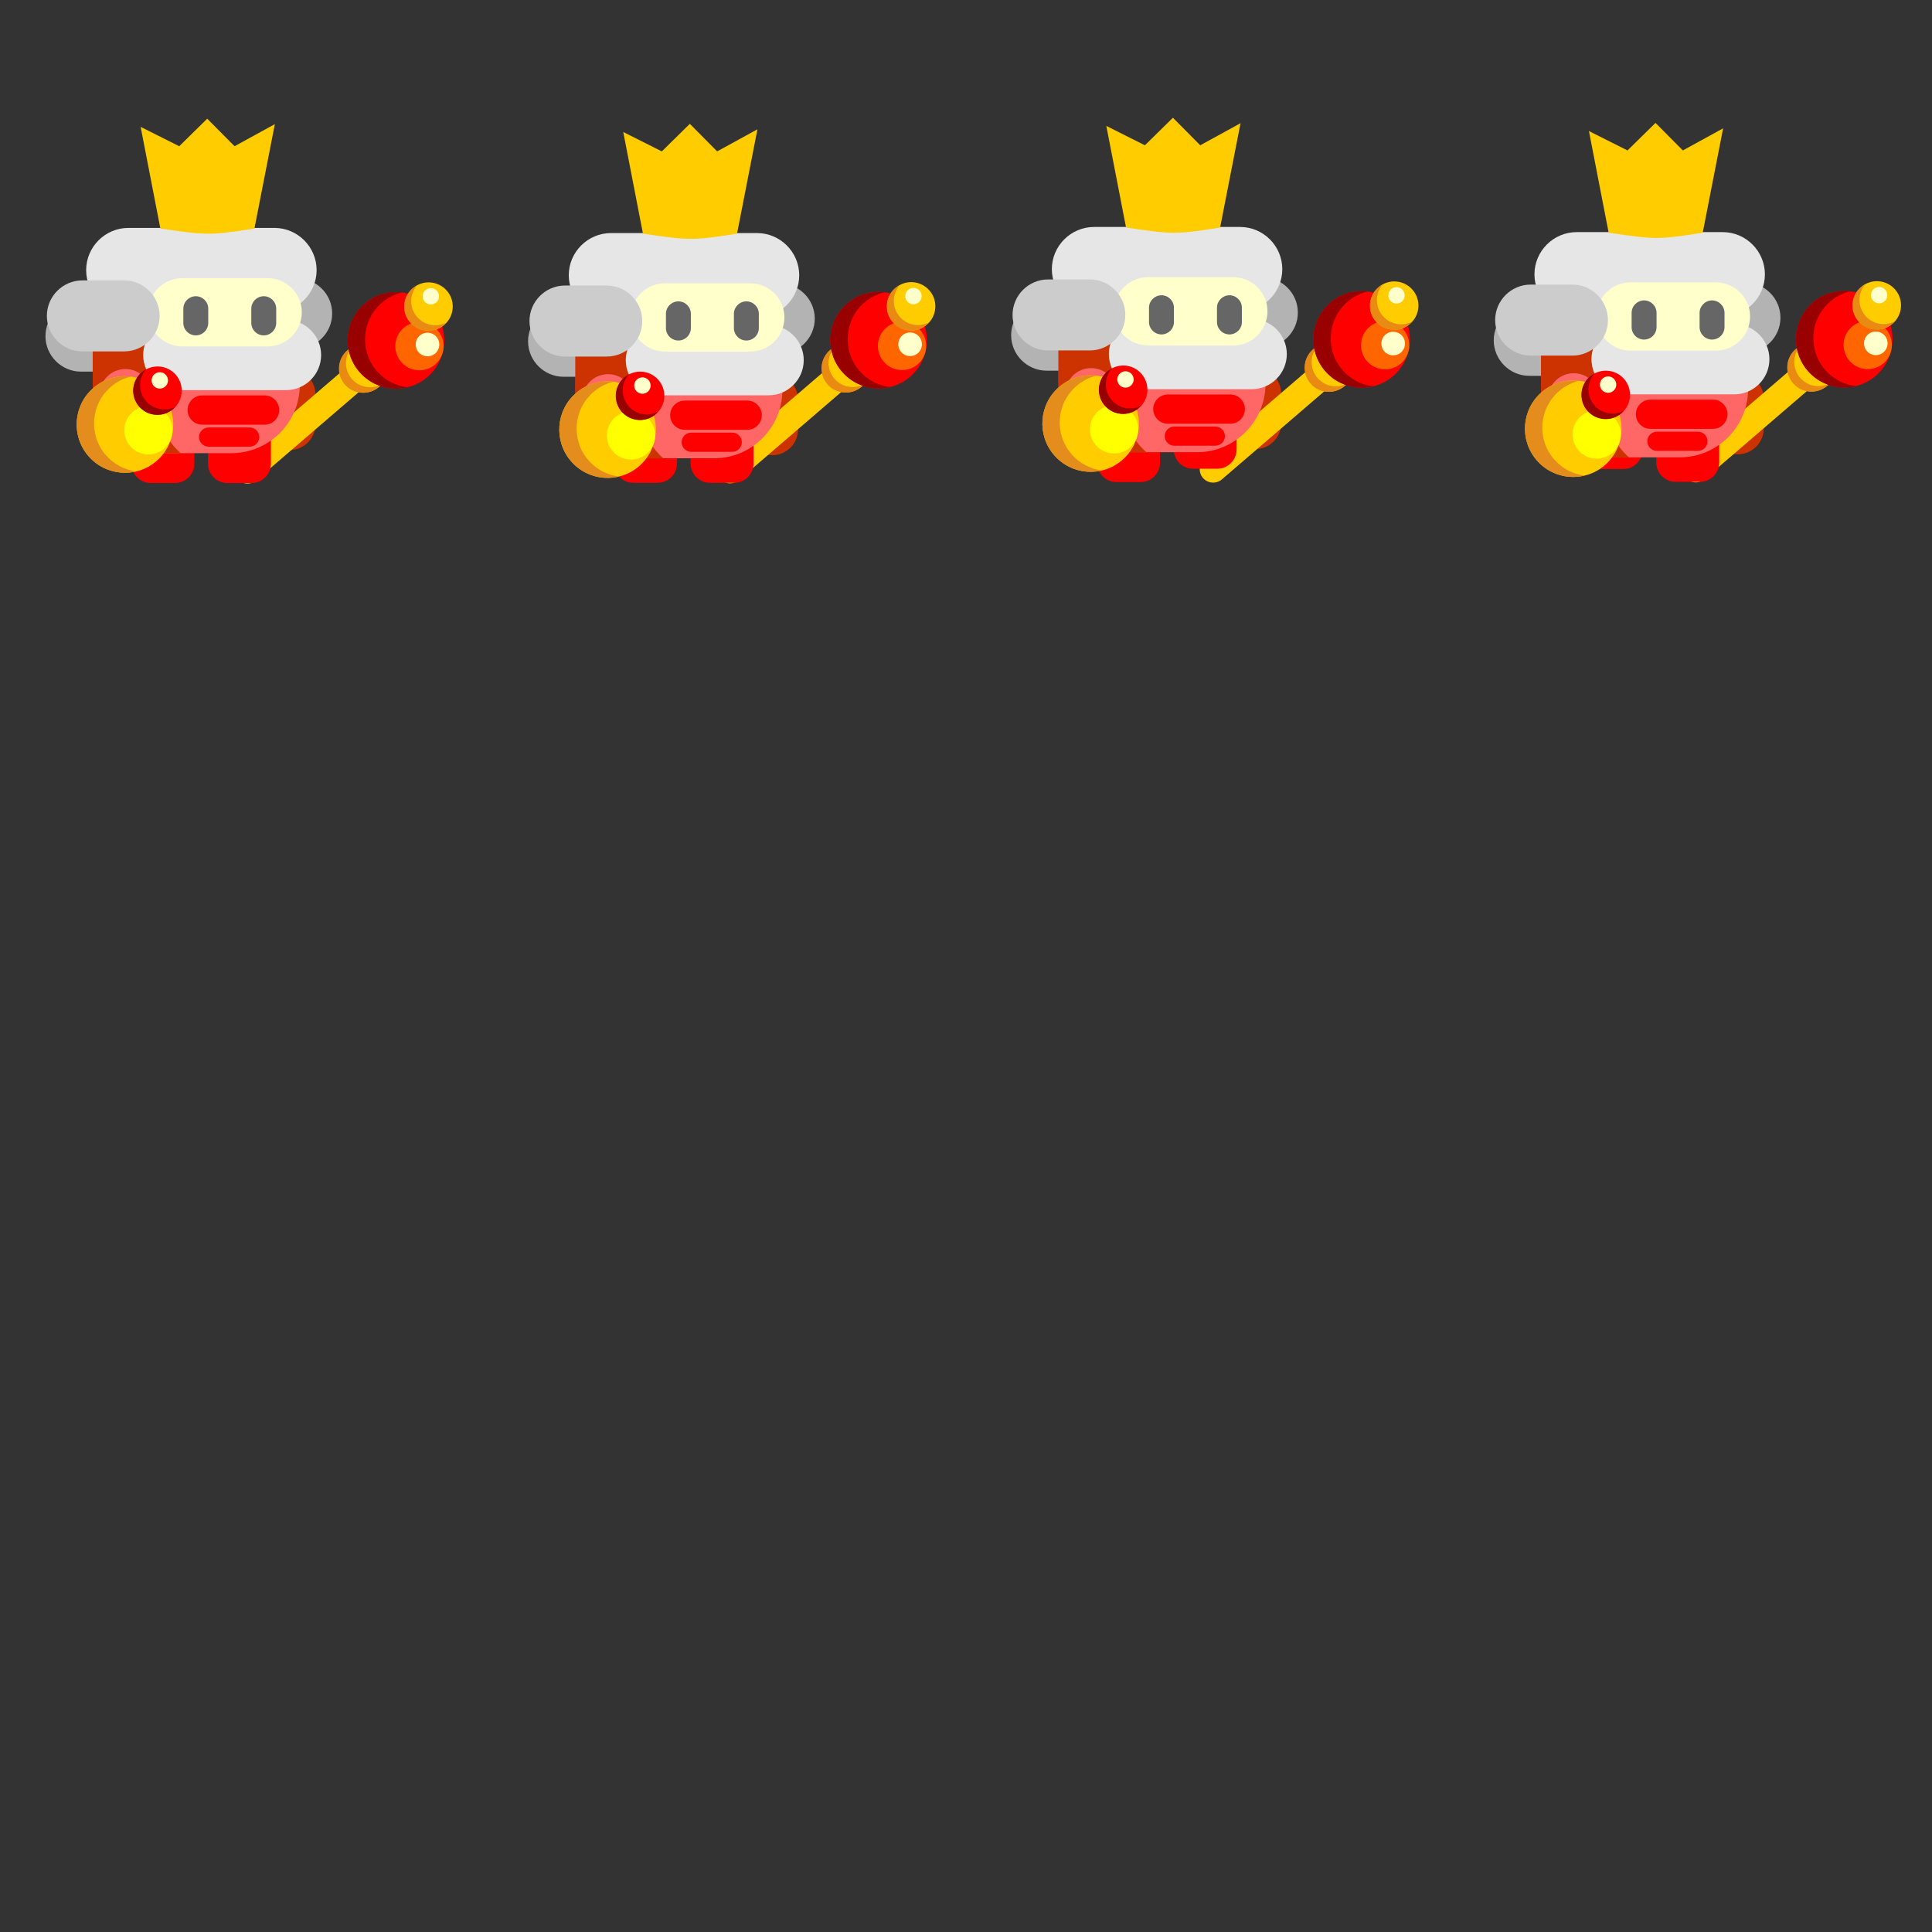 <?xml version="1.0" encoding="UTF-8" standalone="no"?>
<svg
   xmlns:dc="http://purl.org/dc/elements/1.1/"
   xmlns:cc="http://creativecommons.org/ns#"
   xmlns:rdf="http://www.w3.org/1999/02/22-rdf-syntax-ns#"
   xmlns:svg="http://www.w3.org/2000/svg"
   xmlns="http://www.w3.org/2000/svg"
   xmlns:sodipodi="http://sodipodi.sourceforge.net/DTD/sodipodi-0.dtd"
   xmlns:inkscape="http://www.inkscape.org/namespaces/inkscape"
   width="1024"
   height="1024"
   viewBox="0 0 270.933 270.933"
   version="1.1"
   id="svg3565"
   inkscape:version="1.0.1 (3bc2e813f5, 2020-09-07)"
   sodipodi:docname="король.svg"
   inkscape:export-filename="C:\Users\79519\Desktop\Knight\GameKnight\Graphics\Render_png\KingCastle\king.png"
   inkscape:export-xdpi="96.00001"
   inkscape:export-ydpi="96.00001">
  <rect x="0" y="0" width="270.933" height="270.933" fill="#333333" stroke="none"/>
  <title
     id="title4661">Тайл размером 256x256</title>
  <defs
     id="defs3559" />
  <sodipodi:namedview
     id="base"
     pagecolor="#ffffff"
     bordercolor="#666666"
     borderopacity="1.0"
     inkscape:pageopacity="0.0"
     inkscape:pageshadow="2"
     inkscape:zoom="0.49497474"
     inkscape:cx="1045.2914"
     inkscape:cy="100.36134"
     inkscape:document-units="mm"
     inkscape:current-layer="layer1"
     showgrid="true"
     units="px"
     width="256px"
     inkscape:snap-global="false"
     inkscape:document-rotation="0"
     inkscape:window-width="1920"
     inkscape:window-height="1017"
     inkscape:window-x="-8"
     inkscape:window-y="-8"
     inkscape:window-maximized="1"
     showguides="true"
     inkscape:guide-bbox="true">
    <inkscape:grid
       type="xygrid"
       id="grid5244"
       units="px"
       spacingx="67.733"
       spacingy="67.733"
       empspacing="1" />
    <inkscape:grid
       type="xygrid"
       id="grid8949"
       color="#e33fff"
       opacity="0.125"
       empcolor="#e33fff"
       empopacity="0.251"
       units="px"
       spacingx="33.867"
       spacingy="33.867"
       empspacing="8" />
    <sodipodi:guide
       position="73.232,207.323"
       orientation="0,-1"
       id="guide216" />
    <sodipodi:guide
       position="175.73,205.185"
       orientation="0,-1"
       id="guide218" />
  </sodipodi:namedview>
  <g
     inkscape:label="Layer 1"
     inkscape:groupmode="layer"
     id="layer1"
     transform="translate(0,-26.067)">
    <g
       id="g214"
       transform="translate(-47.975,12.263)">
      <path
         class="fil37"
         d="m 156.268,66.243 v 0 c -1.995,0 -3.627,1.632 -3.627,3.627 v 4.142 c 0,1.995 1.632,3.627 3.627,3.627 v 0 c 1.995,0 3.628,-1.632 3.628,-3.627 v -4.142 c 0,-1.995 -1.633,-3.627 -3.628,-3.627 z"
         id="path396"
         style="clip-rule:evenodd;fill:#cc3300;fill-rule:evenodd;stroke-width:0.003;image-rendering:optimizeQuality;shape-rendering:geometricPrecision;text-rendering:geometricPrecision" />
      <path
         class="fil40"
         d="m 168.478,64.118 v 0 c -0.676,-0.786 -1.872,-0.876 -2.658,-0.2 l -16.695,14.353 c -0.786,0.676 -0.876,1.872 -0.2,2.658 v 0 c 0.676,0.786 1.872,0.876 2.658,0.201 l 16.694,-14.353 c 0.787,-0.676 0.877,-1.872 0.201,-2.658 z"
         id="path398"
         style="clip-rule:evenodd;fill:#ffcc00;fill-rule:evenodd;stroke-width:0.003;image-rendering:optimizeQuality;shape-rendering:geometricPrecision;text-rendering:geometricPrecision" />
      <path
         class="fil40"
         d="m 169.174,63.248 c -1.219,-1.418 -3.356,-1.579 -4.774,-0.36 -1.418,1.219 -1.579,3.356 -0.36,4.774 1.219,1.418 3.356,1.579 4.774,0.36 1.418,-1.219 1.579,-3.356 0.36,-4.774 z"
         id="path400"
         style="clip-rule:evenodd;fill:#ffcc00;fill-rule:evenodd;stroke-width:0.003;image-rendering:optimizeQuality;shape-rendering:geometricPrecision;text-rendering:geometricPrecision" />
      <path
         class="fil41"
         d="m 165.007,62.467 c -0.228,0.118 -0.446,0.264 -0.649,0.439 -1.418,1.219 -1.579,3.356 -0.36,4.774 1.219,1.418 3.356,1.579 4.774,0.36 0.122,-0.105 0.234,-0.216 0.338,-0.334 -1.363,0.708 -3.081,0.416 -4.126,-0.799 -1.114,-1.296 -1.075,-3.193 0.023,-4.441 z"
         id="path402"
         style="clip-rule:evenodd;fill:#e98a12;fill-rule:evenodd;stroke-width:0.003;image-rendering:optimizeQuality;shape-rendering:geometricPrecision;text-rendering:geometricPrecision" />
      <path
         class="fil7"
         d="m 176.32,57.091 c -2.438,-2.836 -6.713,-3.158 -9.549,-0.72 -2.836,2.438 -3.158,6.713 -0.72,9.549 2.438,2.836 6.713,3.158 9.548,0.72 2.836,-2.438 3.158,-6.713 0.721,-9.549 z"
         id="path404"
         style="clip-rule:evenodd;fill:#ff0000;fill-rule:evenodd;stroke-width:0.003;image-rendering:optimizeQuality;shape-rendering:geometricPrecision;text-rendering:geometricPrecision" />
      <path
         class="fil8"
         d="m 177.04,60.111 c -1.219,-1.418 -3.356,-1.579 -4.774,-0.36 -1.418,1.219 -1.579,3.357 -0.36,4.774 1.219,1.418 3.356,1.579 4.774,0.36 1.418,-1.219 1.579,-3.356 0.36,-4.774 z"
         id="path406"
         style="clip-rule:evenodd;fill:#ff6600;fill-rule:evenodd;stroke-width:0.003;image-rendering:optimizeQuality;shape-rendering:geometricPrecision;text-rendering:geometricPrecision" />
      <path
         class="fil9"
         d="m 176.861,61.005 c -0.597,-0.694 -1.643,-0.773 -2.337,-0.176 -0.694,0.597 -0.773,1.643 -0.176,2.337 0.596,0.694 1.643,0.773 2.337,0.176 0.694,-0.597 0.773,-1.643 0.176,-2.337 z"
         id="path408"
         style="clip-rule:evenodd;fill:#ffffcc;fill-rule:evenodd;stroke-width:0.003;image-rendering:optimizeQuality;shape-rendering:geometricPrecision;text-rendering:geometricPrecision" />
      <path
         class="fil10"
         d="m 172.016,54.785 c -1.827,-0.225 -3.739,0.291 -5.245,1.585 -2.836,2.438 -3.158,6.713 -0.72,9.549 1.716,1.996 4.341,2.746 6.735,2.166 -1.613,-0.199 -3.16,-0.976 -4.304,-2.306 -2.438,-2.836 -2.115,-7.111 0.72,-9.549 0.84,-0.722 1.807,-1.202 2.814,-1.446 z"
         id="path410"
         style="clip-rule:evenodd;fill:#990000;fill-rule:evenodd;stroke-width:0.003;image-rendering:optimizeQuality;shape-rendering:geometricPrecision;text-rendering:geometricPrecision" />
      <path
         class="fil40"
         d="m 178.325,54.549 c -1.219,-1.418 -3.356,-1.579 -4.774,-0.36 -1.418,1.219 -1.579,3.356 -0.36,4.774 1.219,1.418 3.356,1.579 4.774,0.36 1.418,-1.219 1.579,-3.356 0.36,-4.774 z"
         id="path412"
         style="clip-rule:evenodd;fill:#ffcc00;fill-rule:evenodd;stroke-width:0.003;image-rendering:optimizeQuality;shape-rendering:geometricPrecision;text-rendering:geometricPrecision" />
      <path
         class="fil41"
         d="m 174.157,53.769 c -0.228,0.118 -0.446,0.264 -0.649,0.439 -1.418,1.219 -1.579,3.357 -0.36,4.774 1.219,1.418 3.357,1.579 4.774,0.36 0.122,-0.105 0.235,-0.217 0.338,-0.334 -1.363,0.708 -3.081,0.415 -4.126,-0.799 -1.114,-1.296 -1.075,-3.193 0.023,-4.44 z"
         id="path414"
         style="clip-rule:evenodd;fill:#e98a12;fill-rule:evenodd;stroke-width:0.003;image-rendering:optimizeQuality;shape-rendering:geometricPrecision;text-rendering:geometricPrecision" />
      <path
         class="fil9"
         d="m 176.94,54.576 c -0.414,-0.481 -1.139,-0.536 -1.62,-0.122 -0.482,0.414 -0.536,1.139 -0.122,1.62 0.413,0.481 1.138,0.536 1.619,0.122 0.481,-0.414 0.536,-1.139 0.123,-1.62 z"
         id="path416"
         style="clip-rule:evenodd;fill:#ffffcc;fill-rule:evenodd;stroke-width:0.003;image-rendering:optimizeQuality;shape-rendering:geometricPrecision;text-rendering:geometricPrecision" />
      <path
         class="fil14"
         d="m 137.843,61.661 v 0 c 0,-2.738 -2.24,-4.979 -4.979,-4.979 h -5.857 c -2.739,0 -4.979,2.241 -4.979,4.979 v 0 c 0,2.738 2.24,4.979 4.979,4.979 h 5.857 c 2.739,0 4.979,-2.241 4.979,-4.979 z"
         id="path938"
         style="clip-rule:evenodd;fill:#b3b3b3;fill-rule:evenodd;stroke-width:0.003;image-rendering:optimizeQuality;shape-rendering:geometricPrecision;text-rendering:geometricPrecision" />
      <path
         class="fil14"
         d="m 162.233,58.488 v 0 c 0,-2.709 -2.216,-4.925 -4.925,-4.925 h -5.966 c -2.708,0 -4.924,2.216 -4.924,4.925 v 0 c 0,2.709 2.216,4.925 4.924,4.925 h 5.966 c 2.709,0 4.925,-2.216 4.925,-4.925 z"
         id="path940"
         style="clip-rule:evenodd;fill:#b3b3b3;fill-rule:evenodd;stroke-width:0.003;image-rendering:optimizeQuality;shape-rendering:geometricPrecision;text-rendering:geometricPrecision" />
      <path
         class="fil20"
         d="m 140.202,70.039 h -3.414 c -1.487,0 -2.703,1.216 -2.703,2.703 v 6.062 c 0,1.487 1.216,2.703 2.703,2.703 h 3.414 c 1.486,0 2.703,-1.216 2.703,-2.703 v -6.062 c 0,-1.486 -1.217,-2.703 -2.703,-2.703 z"
         id="path942"
         style="clip-rule:evenodd;fill:#ff0000;fill-rule:evenodd;stroke-width:0.003;image-rendering:optimizeQuality;shape-rendering:geometricPrecision;text-rendering:geometricPrecision" />
      <path
         class="fil20"
         d="m 150.941,70.039 h -3.414 c -1.487,0 -2.703,1.216 -2.703,2.703 v 6.062 c 0,1.487 1.216,2.703 2.703,2.703 h 3.414 c 1.486,0 2.702,-1.216 2.702,-2.703 v -6.062 c 0,-1.486 -1.216,-2.703 -2.702,-2.703 z"
         id="path944"
         style="clip-rule:evenodd;fill:#ff0000;fill-rule:evenodd;stroke-width:0.003;image-rendering:optimizeQuality;shape-rendering:geometricPrecision;text-rendering:geometricPrecision" />
      <path
         class="fil53"
         d="m 148.127,47.312 h -9.88 c -5.263,0 -9.569,4.306 -9.569,9.569 v 11.622 c 0,5.263 4.306,9.569 9.569,9.569 h 9.88 c 5.264,0 9.57,-4.306 9.57,-9.569 v -11.622 c 0,-5.263 -4.306,-9.569 -9.57,-9.569 z"
         id="path946"
         style="clip-rule:evenodd;fill:#ff6666;fill-rule:evenodd;stroke-width:0.003;image-rendering:optimizeQuality;shape-rendering:geometricPrecision;text-rendering:geometricPrecision" />
      <path
         class="fil37"
         d="m 141.343,47.325 h -3.121 c -5.263,0 -9.569,4.259 -9.569,9.465 v 11.83 c 0,5.206 4.306,9.465 9.569,9.465 h 2.783 c -1.989,-1.738 -3.248,-4.276 -3.248,-7.091 V 54.697 c 0,-2.971 1.403,-5.634 3.586,-7.372 z"
         id="path948"
         style="clip-rule:evenodd;fill:#cc3300;fill-rule:evenodd;stroke-width:0.003;image-rendering:optimizeQuality;shape-rendering:geometricPrecision;text-rendering:geometricPrecision" />
      <path
         class="fil53"
         d="m 133.238,66.277 v 0 c -1.995,0 -3.628,1.632 -3.628,3.627 v 4.142 c 0,1.995 1.633,3.627 3.628,3.627 v 0 c 1.995,0 3.627,-1.632 3.627,-3.627 v -4.142 c 0,-1.995 -1.632,-3.627 -3.627,-3.627 z"
         id="path950"
         style="clip-rule:evenodd;fill:#ff6666;fill-rule:evenodd;stroke-width:0.003;image-rendering:optimizeQuality;shape-rendering:geometricPrecision;text-rendering:geometricPrecision" />
      <path
         class="fil22"
         d="m 160.053,52.406 v 0 c 0,-3.255 -2.663,-5.918 -5.918,-5.918 h -20.48 c -3.255,0 -5.918,2.663 -5.918,5.918 v 0 c 0,3.255 2.663,5.918 5.918,5.918 h 20.48 c 3.255,0 5.918,-2.663 5.918,-5.918 z"
         id="path952"
         style="clip-rule:evenodd;fill:#e6e6e6;fill-rule:evenodd;stroke-width:0.003;image-rendering:optimizeQuality;shape-rendering:geometricPrecision;text-rendering:geometricPrecision" />
      <path
         class="fil40"
         d="m 154.194,31.936 -5.65,3.097 -3.831,-3.861 -3.928,3.861 -5.408,-2.716 2.765,14.256 c 6.406,0.93 6.8,1.008 13.191,0 z"
         id="path954"
         style="clip-rule:evenodd;fill:#ffcc00;fill-rule:evenodd;stroke-width:0.003;image-rendering:optimizeQuality;shape-rendering:geometricPrecision;text-rendering:geometricPrecision" />
      <path
         class="fil51"
         d="m 160.686,64.313 v 0 c 0,-2.709 -2.217,-4.925 -4.925,-4.925 h -15.105 c -2.708,0 -4.925,2.216 -4.925,4.925 v 0 c 0,2.709 2.217,4.925 4.925,4.925 h 15.105 c 2.708,0 4.925,-2.216 4.925,-4.925 z"
         id="path960"
         style="clip-rule:evenodd;fill:#e6e6e6;fill-rule:evenodd;stroke-width:0.003;image-rendering:optimizeQuality;shape-rendering:geometricPrecision;text-rendering:geometricPrecision" />
      <path
         class="fil58"
         d="m 153.191,53.535 h -11.983 c -2.631,0 -4.784,2.153 -4.784,4.784 v 0 c 0,2.631 2.153,4.784 4.784,4.784 h 11.983 c 2.632,0 4.784,-2.153 4.784,-4.784 v 0 c 0,-2.631 -2.152,-4.784 -4.784,-4.784 z"
         id="path962"
         style="clip-rule:evenodd;fill:#ffffcc;fill-rule:evenodd;stroke-width:0.003;image-rendering:optimizeQuality;shape-rendering:geometricPrecision;text-rendering:geometricPrecision" />
      <path
         class="fil3"
         d="m 152.642,56.065 v 0 c -0.961,0 -1.748,0.787 -1.748,1.748 v 1.996 c 0,0.962 0.787,1.748 1.748,1.748 v 0 c 0.961,0 1.748,-0.787 1.748,-1.748 v -1.996 c 0,-0.962 -0.787,-1.748 -1.748,-1.748 z"
         id="path964"
         style="clip-rule:evenodd;fill:#666666;fill-rule:evenodd;stroke-width:0.003;image-rendering:optimizeQuality;shape-rendering:geometricPrecision;text-rendering:geometricPrecision" />
      <path
         class="fil3"
         d="m 143.112,56.065 v 0 c -0.962,0 -1.749,0.787 -1.749,1.748 v 1.996 c 0,0.962 0.787,1.748 1.749,1.748 v 0 c 0.961,0 1.747,-0.787 1.747,-1.748 v -1.996 c 0,-0.962 -0.786,-1.748 -1.747,-1.748 z"
         id="path966"
         style="clip-rule:evenodd;fill:#666666;fill-rule:evenodd;stroke-width:0.003;image-rendering:optimizeQuality;shape-rendering:geometricPrecision;text-rendering:geometricPrecision" />
      <path
         class="fil20"
         d="m 152.761,69.979 h -8.758 c -1.126,0 -2.048,0.922 -2.048,2.049 v 0 c 0,1.127 0.922,2.049 2.048,2.049 h 8.758 c 1.127,0 2.049,-0.922 2.049,-2.049 v 0 c 0,-1.127 -0.922,-2.049 -2.049,-2.049 z"
         id="path968"
         style="clip-rule:evenodd;fill:#ff0000;fill-rule:evenodd;stroke-width:0.003;image-rendering:optimizeQuality;shape-rendering:geometricPrecision;text-rendering:geometricPrecision" />
      <path
         class="fil20"
         d="m 150.661,74.473 h -5.75 c -0.741,0 -1.346,0.605 -1.346,1.345 v 0 c 0,0.74 0.605,1.345 1.346,1.345 h 5.75 c 0.74,0 1.345,-0.605 1.345,-1.345 v 0 c 0,-0.74 -0.605,-1.345 -1.345,-1.345 z"
         id="path970"
         style="clip-rule:evenodd;fill:#ff0000;fill-rule:evenodd;stroke-width:0.003;image-rendering:optimizeQuality;shape-rendering:geometricPrecision;text-rendering:geometricPrecision" />
      <path
         class="fil13"
         d="m 138.041,58.825 v 0 c 0,-2.739 -2.241,-4.979 -4.979,-4.979 h -5.858 c -2.738,0 -4.979,2.24 -4.979,4.979 v 0 c 0,2.739 2.241,4.979 4.979,4.979 h 5.858 c 2.738,0 4.979,-2.24 4.979,-4.979 z"
         id="path994"
         style="clip-rule:evenodd;fill:#cccccc;fill-rule:evenodd;stroke-width:0.003;image-rendering:optimizeQuality;shape-rendering:geometricPrecision;text-rendering:geometricPrecision" />
      <path
         class="fil90"
         d="m 138.312,69.638 c -2.438,-2.836 -6.713,-3.158 -9.549,-0.72 -2.836,2.438 -3.158,6.713 -0.72,9.549 2.438,2.836 6.713,3.158 9.548,0.72 2.836,-2.438 3.159,-6.713 0.721,-9.549 z"
         id="path2662"
         style="clip-rule:evenodd;fill:#ffcc00;fill-rule:evenodd;stroke-width:0.003;image-rendering:optimizeQuality;shape-rendering:geometricPrecision;text-rendering:geometricPrecision" />
      <path
         class="fil59"
         d="m 139.032,72.658 c -1.219,-1.418 -3.356,-1.579 -4.774,-0.36 -1.418,1.219 -1.579,3.356 -0.36,4.774 1.219,1.418 3.356,1.579 4.774,0.36 1.418,-1.219 1.579,-3.357 0.36,-4.774 z"
         id="path2664"
         style="clip-rule:evenodd;fill:#ffff00;fill-rule:evenodd;stroke-width:0.003;image-rendering:optimizeQuality;shape-rendering:geometricPrecision;text-rendering:geometricPrecision" />
      <path
         class="fil85"
         d="m 134.008,67.333 c -1.827,-0.225 -3.739,0.291 -5.245,1.585 -2.836,2.438 -3.158,6.713 -0.72,9.549 1.716,1.996 4.341,2.747 6.735,2.166 -1.613,-0.199 -3.16,-0.976 -4.304,-2.306 -2.438,-2.836 -2.115,-7.111 0.72,-9.549 0.84,-0.722 1.807,-1.202 2.814,-1.446 z"
         id="path2666"
         style="clip-rule:evenodd;fill:#e48d1c;fill-rule:evenodd;stroke-width:0.003;image-rendering:optimizeQuality;shape-rendering:geometricPrecision;text-rendering:geometricPrecision" />
      <path
         class="fil7"
         d="m 140.319,67.097 c -1.22,-1.418 -3.357,-1.579 -4.775,-0.36 -1.418,1.219 -1.579,3.356 -0.36,4.774 1.219,1.418 3.357,1.579 4.774,0.36 1.418,-1.219 1.579,-3.357 0.361,-4.774 z"
         id="path2668"
         style="clip-rule:evenodd;fill:#ff0000;fill-rule:evenodd;stroke-width:0.003;image-rendering:optimizeQuality;shape-rendering:geometricPrecision;text-rendering:geometricPrecision" />
      <path
         class="fil10"
         d="m 136.15,66.316 c -0.228,0.118 -0.446,0.265 -0.649,0.439 -1.417,1.219 -1.579,3.357 -0.36,4.774 1.219,1.418 3.357,1.579 4.775,0.36 0.121,-0.105 0.234,-0.216 0.337,-0.334 -1.362,0.708 -3.081,0.415 -4.125,-0.799 -1.115,-1.296 -1.076,-3.193 0.022,-4.441 z"
         id="path2670"
         style="clip-rule:evenodd;fill:#990000;fill-rule:evenodd;stroke-width:0.003;image-rendering:optimizeQuality;shape-rendering:geometricPrecision;text-rendering:geometricPrecision" />
      <path
         class="fil9"
         d="m 138.934,67.123 c -0.414,-0.481 -1.139,-0.536 -1.62,-0.122 -0.481,0.414 -0.536,1.139 -0.122,1.62 0.413,0.481 1.138,0.536 1.62,0.122 0.48,-0.414 0.535,-1.139 0.122,-1.62 z"
         id="path2672"
         style="clip-rule:evenodd;fill:#ffffcc;fill-rule:evenodd;stroke-width:0.003;image-rendering:optimizeQuality;shape-rendering:geometricPrecision;text-rendering:geometricPrecision" />
    </g>
    <g
       id="g179"
       transform="translate(-53.955,12.294)">
      <path
         class="fil37"
         d="m 94.572,65.491 v 0 c -1.996,0 -3.628,1.632 -3.628,3.627 v 4.142 c 0,1.995 1.632,3.627 3.628,3.627 v 0 c 1.994,0 3.627,-1.632 3.627,-3.627 v -4.142 c 0,-1.995 -1.632,-3.627 -3.627,-3.627 z"
         id="path36272"
         style="clip-rule:evenodd;fill:#cc3300;fill-rule:evenodd;stroke-width:0.003;image-rendering:optimizeQuality;shape-rendering:geometricPrecision;text-rendering:geometricPrecision" />
      <path
         class="fil40"
         d="m 106.781,64.118 v 0 c -0.676,-0.786 -1.872,-0.876 -2.658,-0.2 l -16.694,14.353 c -0.787,0.676 -0.877,1.872 -0.201,2.658 v 0 c 0.676,0.786 1.872,0.876 2.658,0.201 L 106.582,66.776 c 0.786,-0.676 0.876,-1.872 0.2,-2.658 z"
         id="path36274"
         style="clip-rule:evenodd;fill:#ffcc00;fill-rule:evenodd;stroke-width:0.003;image-rendering:optimizeQuality;shape-rendering:geometricPrecision;text-rendering:geometricPrecision" />
      <path
         class="fil40"
         d="m 107.478,63.248 c -1.219,-1.418 -3.357,-1.579 -4.774,-0.36 -1.418,1.219 -1.579,3.356 -0.36,4.774 1.219,1.418 3.356,1.579 4.774,0.36 1.418,-1.219 1.579,-3.356 0.36,-4.774 z"
         id="path36276"
         style="clip-rule:evenodd;fill:#ffcc00;fill-rule:evenodd;stroke-width:0.003;image-rendering:optimizeQuality;shape-rendering:geometricPrecision;text-rendering:geometricPrecision" />
      <path
         class="fil41"
         d="m 103.31,62.467 c -0.228,0.118 -0.446,0.264 -0.649,0.439 -1.418,1.219 -1.579,3.356 -0.36,4.774 1.219,1.418 3.356,1.579 4.774,0.36 0.122,-0.105 0.234,-0.216 0.338,-0.334 -1.363,0.708 -3.082,0.416 -4.126,-0.799 -1.114,-1.296 -1.075,-3.193 0.023,-4.441 z"
         id="path36278"
         style="clip-rule:evenodd;fill:#e98a12;fill-rule:evenodd;stroke-width:0.003;image-rendering:optimizeQuality;shape-rendering:geometricPrecision;text-rendering:geometricPrecision" />
      <path
         class="fil7"
         d="m 114.622,57.091 c -2.438,-2.836 -6.713,-3.158 -9.549,-0.72 -2.836,2.438 -3.158,6.713 -0.72,9.549 2.438,2.836 6.713,3.158 9.548,0.72 2.836,-2.438 3.158,-6.713 0.721,-9.549 z"
         id="path36280"
         style="clip-rule:evenodd;fill:#ff0000;fill-rule:evenodd;stroke-width:0.003;image-rendering:optimizeQuality;shape-rendering:geometricPrecision;text-rendering:geometricPrecision" />
      <path
         class="fil8"
         d="m 115.342,60.111 c -1.219,-1.418 -3.356,-1.579 -4.774,-0.36 -1.418,1.219 -1.579,3.357 -0.36,4.774 1.219,1.418 3.356,1.579 4.774,0.36 1.418,-1.219 1.579,-3.356 0.36,-4.774 z"
         id="path36282"
         style="clip-rule:evenodd;fill:#ff6600;fill-rule:evenodd;stroke-width:0.003;image-rendering:optimizeQuality;shape-rendering:geometricPrecision;text-rendering:geometricPrecision" />
      <path
         class="fil9"
         d="m 115.163,61.005 c -0.597,-0.694 -1.643,-0.773 -2.337,-0.176 -0.694,0.597 -0.773,1.643 -0.176,2.337 0.596,0.694 1.643,0.773 2.337,0.176 0.694,-0.597 0.773,-1.643 0.176,-2.337 z"
         id="path36284"
         style="clip-rule:evenodd;fill:#ffffcc;fill-rule:evenodd;stroke-width:0.003;image-rendering:optimizeQuality;shape-rendering:geometricPrecision;text-rendering:geometricPrecision" />
      <path
         class="fil10"
         d="m 110.319,54.785 c -1.827,-0.225 -3.739,0.291 -5.245,1.585 -2.836,2.438 -3.158,6.713 -0.72,9.549 1.716,1.996 4.341,2.746 6.735,2.166 -1.613,-0.199 -3.161,-0.976 -4.304,-2.306 -2.438,-2.836 -2.115,-7.111 0.72,-9.549 0.84,-0.722 1.807,-1.202 2.814,-1.446 z"
         id="path36286"
         style="clip-rule:evenodd;fill:#990000;fill-rule:evenodd;stroke-width:0.003;image-rendering:optimizeQuality;shape-rendering:geometricPrecision;text-rendering:geometricPrecision" />
      <path
         class="fil40"
         d="m 116.627,54.549 c -1.219,-1.418 -3.356,-1.579 -4.774,-0.36 -1.418,1.219 -1.579,3.356 -0.36,4.774 1.219,1.418 3.357,1.579 4.774,0.36 1.418,-1.219 1.579,-3.356 0.36,-4.774 z"
         id="path36288"
         style="clip-rule:evenodd;fill:#ffcc00;fill-rule:evenodd;stroke-width:0.003;image-rendering:optimizeQuality;shape-rendering:geometricPrecision;text-rendering:geometricPrecision" />
      <path
         class="fil41"
         d="m 112.46,53.769 c -0.228,0.118 -0.446,0.264 -0.649,0.439 -1.417,1.219 -1.579,3.357 -0.36,4.774 1.219,1.418 3.357,1.579 4.775,0.36 0.121,-0.105 0.234,-0.217 0.337,-0.334 -1.362,0.708 -3.081,0.415 -4.125,-0.799 -1.115,-1.296 -1.076,-3.193 0.022,-4.44 z"
         id="path36290"
         style="clip-rule:evenodd;fill:#e98a12;fill-rule:evenodd;stroke-width:0.003;image-rendering:optimizeQuality;shape-rendering:geometricPrecision;text-rendering:geometricPrecision" />
      <path
         class="fil9"
         d="m 115.243,54.576 c -0.414,-0.481 -1.139,-0.536 -1.62,-0.122 -0.481,0.414 -0.536,1.139 -0.122,1.62 0.413,0.481 1.138,0.536 1.619,0.122 0.481,-0.414 0.536,-1.139 0.123,-1.62 z"
         id="path36292"
         style="clip-rule:evenodd;fill:#ffffcc;fill-rule:evenodd;stroke-width:0.003;image-rendering:optimizeQuality;shape-rendering:geometricPrecision;text-rendering:geometricPrecision" />
      <path
         class="fil14"
         d="m 76.145,60.909 v 0 c 0,-2.739 -2.24,-4.979 -4.979,-4.979 H 65.309 c -2.739,0 -4.979,2.24 -4.979,4.979 v 0 c 0,2.738 2.24,4.979 4.979,4.979 h 5.857 c 2.739,0 4.979,-2.241 4.979,-4.979 z"
         id="path36294"
         style="clip-rule:evenodd;fill:#b3b3b3;fill-rule:evenodd;stroke-width:0.003;image-rendering:optimizeQuality;shape-rendering:geometricPrecision;text-rendering:geometricPrecision" />
      <path
         class="fil14"
         d="m 100.536,57.735 v 0 c 0,-2.709 -2.216,-4.925 -4.925,-4.925 h -5.966 c -2.708,0 -4.925,2.216 -4.925,4.925 v 0 c 0,2.709 2.217,4.925 4.925,4.925 h 5.966 c 2.709,0 4.925,-2.216 4.925,-4.925 z"
         id="path36296"
         style="clip-rule:evenodd;fill:#b3b3b3;fill-rule:evenodd;stroke-width:0.003;image-rendering:optimizeQuality;shape-rendering:geometricPrecision;text-rendering:geometricPrecision" />
      <path
         class="fil20"
         d="m 78.504,70.039 h -3.414 c -1.487,0 -2.703,1.216 -2.703,2.703 v 6.062 c 0,1.487 1.216,2.703 2.703,2.703 h 3.414 c 1.486,0 2.702,-1.216 2.702,-2.703 v -6.062 c 0,-1.486 -1.216,-2.703 -2.702,-2.703 z"
         id="path36298"
         style="clip-rule:evenodd;fill:#ff0000;fill-rule:evenodd;stroke-width:0.003;image-rendering:optimizeQuality;shape-rendering:geometricPrecision;text-rendering:geometricPrecision" />
      <path
         class="fil20"
         d="m 89.244,70.039 h -3.414 c -1.487,0 -2.703,1.216 -2.703,2.703 v 6.062 c 0,1.487 1.216,2.703 2.703,2.703 h 3.414 c 1.486,0 2.702,-1.216 2.702,-2.703 v -6.062 c 0,-1.486 -1.216,-2.703 -2.702,-2.703 z"
         id="path36300"
         style="clip-rule:evenodd;fill:#ff0000;fill-rule:evenodd;stroke-width:0.003;image-rendering:optimizeQuality;shape-rendering:geometricPrecision;text-rendering:geometricPrecision" />
      <path
         class="fil53"
         d="m 86.431,46.56 h -9.881 c -5.263,0 -9.569,4.306 -9.569,9.569 v 11.622 c 0,5.263 4.306,9.569 9.569,9.569 h 9.881 c 5.263,0 9.569,-4.306 9.569,-9.569 V 56.129 c 0,-5.263 -4.306,-9.569 -9.569,-9.569 z"
         id="path36302"
         style="clip-rule:evenodd;fill:#ff6666;fill-rule:evenodd;stroke-width:0.003;image-rendering:optimizeQuality;shape-rendering:geometricPrecision;text-rendering:geometricPrecision" />
      <path
         class="fil37"
         d="m 79.645,46.572 h -3.121 c -5.263,0 -9.569,4.259 -9.569,9.465 v 11.83 c 0,5.206 4.306,9.465 9.569,9.465 h 2.783 c -1.988,-1.738 -3.248,-4.276 -3.248,-7.091 V 53.944 c 0,-2.971 1.403,-5.634 3.586,-7.372 z"
         id="path36304"
         style="clip-rule:evenodd;fill:#cc3300;fill-rule:evenodd;stroke-width:0.003;image-rendering:optimizeQuality;shape-rendering:geometricPrecision;text-rendering:geometricPrecision" />
      <path
         class="fil53"
         d="m 71.54,65.524 v 0 c -1.995,0 -3.628,1.632 -3.628,3.627 v 4.142 c 0,1.995 1.633,3.627 3.628,3.627 v 0 c 1.995,0 3.627,-1.632 3.627,-3.627 v -4.142 c 0,-1.995 -1.632,-3.627 -3.627,-3.627 z"
         id="path36306"
         style="clip-rule:evenodd;fill:#ff6666;fill-rule:evenodd;stroke-width:0.003;image-rendering:optimizeQuality;shape-rendering:geometricPrecision;text-rendering:geometricPrecision" />
      <path
         class="fil22"
         d="m 98.355,51.653 v 0 c 0,-3.255 -2.663,-5.918 -5.918,-5.918 H 71.957 c -3.255,0 -5.919,2.663 -5.919,5.918 v 0 c 0,3.255 2.664,5.918 5.919,5.918 h 20.48 c 3.255,0 5.918,-2.663 5.918,-5.918 z"
         id="path36308"
         style="clip-rule:evenodd;fill:#e6e6e6;fill-rule:evenodd;stroke-width:0.003;image-rendering:optimizeQuality;shape-rendering:geometricPrecision;text-rendering:geometricPrecision" />
      <path
         class="fil40"
         d="m 92.497,31.183 -5.65,3.097 -3.832,-3.861 -3.928,3.861 -5.408,-2.716 2.765,14.256 c 6.406,0.93 6.8,1.008 13.191,0 z"
         id="path36310"
         style="clip-rule:evenodd;fill:#ffcc00;fill-rule:evenodd;stroke-width:0.003;image-rendering:optimizeQuality;shape-rendering:geometricPrecision;text-rendering:geometricPrecision" />
      <path
         class="fil51"
         d="m 98.988,63.56 v 0 c 0,-2.709 -2.216,-4.925 -4.924,-4.925 H 78.959 c -2.708,0 -4.925,2.216 -4.925,4.925 v 0 c 0,2.709 2.217,4.925 4.925,4.925 h 15.105 c 2.708,0 4.924,-2.216 4.924,-4.925 z"
         id="path36312"
         style="clip-rule:evenodd;fill:#e6e6e6;fill-rule:evenodd;stroke-width:0.003;image-rendering:optimizeQuality;shape-rendering:geometricPrecision;text-rendering:geometricPrecision" />
      <path
         class="fil58"
         d="M 91.493,52.782 H 79.51 c -2.631,0 -4.783,2.153 -4.783,4.784 v 0 c 0,2.631 2.152,4.784 4.783,4.784 h 11.983 c 2.632,0 4.784,-2.153 4.784,-4.784 v 0 c 0,-2.631 -2.152,-4.784 -4.784,-4.784 z"
         id="path36314"
         style="clip-rule:evenodd;fill:#ffffcc;fill-rule:evenodd;stroke-width:0.003;image-rendering:optimizeQuality;shape-rendering:geometricPrecision;text-rendering:geometricPrecision" />
      <path
         class="fil3"
         d="m 90.943,55.313 v 0 c -0.961,0 -1.748,0.787 -1.748,1.748 v 1.996 c 0,0.961 0.787,1.748 1.748,1.748 v 0 c 0.961,0 1.748,-0.787 1.748,-1.748 v -1.996 c 0,-0.962 -0.787,-1.748 -1.748,-1.748 z"
         id="path36316"
         style="clip-rule:evenodd;fill:#666666;fill-rule:evenodd;stroke-width:0.003;image-rendering:optimizeQuality;shape-rendering:geometricPrecision;text-rendering:geometricPrecision" />
      <path
         class="fil3"
         d="m 81.412,55.313 v 0 c -0.961,0 -1.748,0.787 -1.748,1.748 v 1.996 c 0,0.961 0.787,1.748 1.748,1.748 v 0 c 0.962,0 1.748,-0.787 1.748,-1.748 v -1.996 c 0,-0.962 -0.786,-1.748 -1.748,-1.748 z"
         id="path36318"
         style="clip-rule:evenodd;fill:#666666;fill-rule:evenodd;stroke-width:0.003;image-rendering:optimizeQuality;shape-rendering:geometricPrecision;text-rendering:geometricPrecision" />
      <path
         class="fil20"
         d="m 91.063,69.227 h -8.758 c -1.126,0 -2.048,0.922 -2.048,2.049 v 0 c 0,1.127 0.922,2.049 2.048,2.049 h 8.758 c 1.127,0 2.049,-0.922 2.049,-2.049 v 0 c 0,-1.127 -0.922,-2.049 -2.049,-2.049 z"
         id="path36320"
         style="clip-rule:evenodd;fill:#ff0000;fill-rule:evenodd;stroke-width:0.003;image-rendering:optimizeQuality;shape-rendering:geometricPrecision;text-rendering:geometricPrecision" />
      <path
         class="fil20"
         d="m 88.964,73.72 h -5.751 c -0.74,0 -1.345,0.605 -1.345,1.345 v 0 c 0,0.74 0.605,1.345 1.345,1.345 h 5.751 c 0.74,0 1.346,-0.605 1.346,-1.345 v 0 c 0,-0.74 -0.606,-1.345 -1.346,-1.345 z"
         id="path36322"
         style="clip-rule:evenodd;fill:#ff0000;fill-rule:evenodd;stroke-width:0.003;image-rendering:optimizeQuality;shape-rendering:geometricPrecision;text-rendering:geometricPrecision" />
      <path
         class="fil13"
         d="m 76.343,58.072 v 0 c 0,-2.738 -2.241,-4.979 -4.979,-4.979 H 65.506 c -2.738,0 -4.979,2.241 -4.979,4.979 v 0 c 0,2.739 2.241,4.979 4.979,4.979 h 5.858 c 2.738,0 4.979,-2.24 4.979,-4.979 z"
         id="path36324"
         style="clip-rule:evenodd;fill:#cccccc;fill-rule:evenodd;stroke-width:0.003;image-rendering:optimizeQuality;shape-rendering:geometricPrecision;text-rendering:geometricPrecision" />
      <path
         class="fil90"
         d="m 76.615,68.886 c -2.438,-2.836 -6.713,-3.158 -9.549,-0.72 -2.836,2.438 -3.158,6.713 -0.72,9.549 2.438,2.836 6.713,3.158 9.549,0.72 2.835,-2.438 3.158,-6.713 0.72,-9.549 z"
         id="path36326"
         style="clip-rule:evenodd;fill:#ffcc00;fill-rule:evenodd;stroke-width:0.003;image-rendering:optimizeQuality;shape-rendering:geometricPrecision;text-rendering:geometricPrecision" />
      <path
         class="fil59"
         d="m 77.335,71.906 c -1.219,-1.418 -3.356,-1.579 -4.774,-0.36 -1.418,1.219 -1.579,3.356 -0.36,4.774 1.219,1.418 3.356,1.579 4.774,0.36 1.418,-1.219 1.579,-3.356 0.36,-4.774 z"
         id="path36328"
         style="clip-rule:evenodd;fill:#ffff00;fill-rule:evenodd;stroke-width:0.003;image-rendering:optimizeQuality;shape-rendering:geometricPrecision;text-rendering:geometricPrecision" />
      <path
         class="fil85"
         d="m 72.311,66.58 c -1.827,-0.225 -3.739,0.291 -5.245,1.586 -2.836,2.438 -3.158,6.713 -0.72,9.549 1.716,1.996 4.341,2.747 6.735,2.166 -1.613,-0.199 -3.161,-0.976 -4.304,-2.306 -2.437,-2.836 -2.115,-7.111 0.721,-9.549 0.839,-0.722 1.806,-1.202 2.813,-1.446 z"
         id="path36330"
         style="clip-rule:evenodd;fill:#e48d1c;fill-rule:evenodd;stroke-width:0.003;image-rendering:optimizeQuality;shape-rendering:geometricPrecision;text-rendering:geometricPrecision" />
      <path
         class="fil7"
         d="m 78.62,66.344 c -1.218,-1.418 -3.356,-1.579 -4.774,-0.36 -1.418,1.219 -1.579,3.356 -0.36,4.774 1.219,1.418 3.357,1.579 4.774,0.36 1.418,-1.219 1.579,-3.357 0.36,-4.774 z"
         id="path36332"
         style="clip-rule:evenodd;fill:#ff0000;fill-rule:evenodd;stroke-width:0.003;image-rendering:optimizeQuality;shape-rendering:geometricPrecision;text-rendering:geometricPrecision" />
      <path
         class="fil10"
         d="m 74.453,65.563 c -0.227,0.118 -0.445,0.265 -0.649,0.439 -1.417,1.219 -1.579,3.357 -0.36,4.774 1.219,1.418 3.357,1.579 4.775,0.36 0.122,-0.105 0.234,-0.216 0.337,-0.334 -1.362,0.708 -3.081,0.416 -4.125,-0.799 -1.115,-1.296 -1.075,-3.193 0.022,-4.441 z"
         id="path36334"
         style="clip-rule:evenodd;fill:#990000;fill-rule:evenodd;stroke-width:0.003;image-rendering:optimizeQuality;shape-rendering:geometricPrecision;text-rendering:geometricPrecision" />
      <path
         class="fil9"
         d="m 77.236,66.371 c -0.414,-0.481 -1.139,-0.536 -1.62,-0.122 -0.481,0.414 -0.536,1.139 -0.122,1.62 0.413,0.481 1.139,0.536 1.619,0.122 0.482,-0.414 0.536,-1.139 0.123,-1.62 z"
         id="path36336"
         style="clip-rule:evenodd;fill:#ffffcc;fill-rule:evenodd;stroke-width:0.003;image-rendering:optimizeQuality;shape-rendering:geometricPrecision;text-rendering:geometricPrecision" />
    </g>
    <g
       id="g214-1"
       transform="translate(87.447,12.13)">
      <path
         class="fil37"
         d="m 156.268,66.243 v 0 c -1.995,0 -3.627,1.632 -3.627,3.627 v 4.142 c 0,1.995 1.632,3.627 3.627,3.627 v 0 c 1.995,0 3.628,-1.632 3.628,-3.627 v -4.142 c 0,-1.995 -1.633,-3.627 -3.628,-3.627 z"
         id="path396-9"
         style="clip-rule:evenodd;fill:#cc3300;fill-rule:evenodd;stroke-width:0.003;image-rendering:optimizeQuality;shape-rendering:geometricPrecision;text-rendering:geometricPrecision" />
      <path
         class="fil40"
         d="m 168.478,64.118 v 0 c -0.676,-0.786 -1.872,-0.876 -2.658,-0.2 l -16.695,14.353 c -0.786,0.676 -0.876,1.872 -0.2,2.658 v 0 c 0.676,0.786 1.872,0.876 2.658,0.201 l 16.694,-14.353 c 0.787,-0.676 0.877,-1.872 0.201,-2.658 z"
         id="path398-5"
         style="clip-rule:evenodd;fill:#ffcc00;fill-rule:evenodd;stroke-width:0.003;image-rendering:optimizeQuality;shape-rendering:geometricPrecision;text-rendering:geometricPrecision" />
      <path
         class="fil40"
         d="m 169.174,63.248 c -1.219,-1.418 -3.356,-1.579 -4.774,-0.36 -1.418,1.219 -1.579,3.356 -0.36,4.774 1.219,1.418 3.356,1.579 4.774,0.36 1.418,-1.219 1.579,-3.356 0.36,-4.774 z"
         id="path400-1"
         style="clip-rule:evenodd;fill:#ffcc00;fill-rule:evenodd;stroke-width:0.003;image-rendering:optimizeQuality;shape-rendering:geometricPrecision;text-rendering:geometricPrecision" />
      <path
         class="fil41"
         d="m 165.007,62.467 c -0.228,0.118 -0.446,0.264 -0.649,0.439 -1.418,1.219 -1.579,3.356 -0.36,4.774 1.219,1.418 3.356,1.579 4.774,0.36 0.122,-0.105 0.234,-0.216 0.338,-0.334 -1.363,0.708 -3.081,0.416 -4.126,-0.799 -1.114,-1.296 -1.075,-3.193 0.023,-4.441 z"
         id="path402-0"
         style="clip-rule:evenodd;fill:#e98a12;fill-rule:evenodd;stroke-width:0.003;image-rendering:optimizeQuality;shape-rendering:geometricPrecision;text-rendering:geometricPrecision" />
      <path
         class="fil7"
         d="m 176.32,57.091 c -2.438,-2.836 -6.713,-3.158 -9.549,-0.72 -2.836,2.438 -3.158,6.713 -0.72,9.549 2.438,2.836 6.713,3.158 9.548,0.72 2.836,-2.438 3.158,-6.713 0.721,-9.549 z"
         id="path404-6"
         style="clip-rule:evenodd;fill:#ff0000;fill-rule:evenodd;stroke-width:0.003;image-rendering:optimizeQuality;shape-rendering:geometricPrecision;text-rendering:geometricPrecision" />
      <path
         class="fil8"
         d="m 177.04,60.111 c -1.219,-1.418 -3.356,-1.579 -4.774,-0.36 -1.418,1.219 -1.579,3.357 -0.36,4.774 1.219,1.418 3.356,1.579 4.774,0.36 1.418,-1.219 1.579,-3.356 0.36,-4.774 z"
         id="path406-9"
         style="clip-rule:evenodd;fill:#ff6600;fill-rule:evenodd;stroke-width:0.003;image-rendering:optimizeQuality;shape-rendering:geometricPrecision;text-rendering:geometricPrecision" />
      <path
         class="fil9"
         d="m 176.861,61.005 c -0.597,-0.694 -1.643,-0.773 -2.337,-0.176 -0.694,0.597 -0.773,1.643 -0.176,2.337 0.596,0.694 1.643,0.773 2.337,0.176 0.694,-0.597 0.773,-1.643 0.176,-2.337 z"
         id="path408-9"
         style="clip-rule:evenodd;fill:#ffffcc;fill-rule:evenodd;stroke-width:0.003;image-rendering:optimizeQuality;shape-rendering:geometricPrecision;text-rendering:geometricPrecision" />
      <path
         class="fil10"
         d="m 172.016,54.785 c -1.827,-0.225 -3.739,0.291 -5.245,1.585 -2.836,2.438 -3.158,6.713 -0.72,9.549 1.716,1.996 4.341,2.746 6.735,2.166 -1.613,-0.199 -3.16,-0.976 -4.304,-2.306 -2.438,-2.836 -2.115,-7.111 0.72,-9.549 0.84,-0.722 1.807,-1.202 2.814,-1.446 z"
         id="path410-2"
         style="clip-rule:evenodd;fill:#990000;fill-rule:evenodd;stroke-width:0.003;image-rendering:optimizeQuality;shape-rendering:geometricPrecision;text-rendering:geometricPrecision" />
      <path
         class="fil40"
         d="m 178.325,54.549 c -1.219,-1.418 -3.356,-1.579 -4.774,-0.36 -1.418,1.219 -1.579,3.356 -0.36,4.774 1.219,1.418 3.356,1.579 4.774,0.36 1.418,-1.219 1.579,-3.356 0.36,-4.774 z"
         id="path412-2"
         style="clip-rule:evenodd;fill:#ffcc00;fill-rule:evenodd;stroke-width:0.003;image-rendering:optimizeQuality;shape-rendering:geometricPrecision;text-rendering:geometricPrecision" />
      <path
         class="fil41"
         d="m 174.157,53.769 c -0.228,0.118 -0.446,0.264 -0.649,0.439 -1.418,1.219 -1.579,3.357 -0.36,4.774 1.219,1.418 3.357,1.579 4.774,0.36 0.122,-0.105 0.235,-0.217 0.338,-0.334 -1.363,0.708 -3.081,0.415 -4.126,-0.799 -1.114,-1.296 -1.075,-3.193 0.023,-4.44 z"
         id="path414-5"
         style="clip-rule:evenodd;fill:#e98a12;fill-rule:evenodd;stroke-width:0.003;image-rendering:optimizeQuality;shape-rendering:geometricPrecision;text-rendering:geometricPrecision" />
      <path
         class="fil9"
         d="m 176.94,54.576 c -0.414,-0.481 -1.139,-0.536 -1.62,-0.122 -0.482,0.414 -0.536,1.139 -0.122,1.62 0.413,0.481 1.138,0.536 1.619,0.122 0.481,-0.414 0.536,-1.139 0.123,-1.62 z"
         id="path416-5"
         style="clip-rule:evenodd;fill:#ffffcc;fill-rule:evenodd;stroke-width:0.003;image-rendering:optimizeQuality;shape-rendering:geometricPrecision;text-rendering:geometricPrecision" />
      <path
         class="fil14"
         d="m 137.843,61.661 v 0 c 0,-2.738 -2.24,-4.979 -4.979,-4.979 h -5.857 c -2.739,0 -4.979,2.241 -4.979,4.979 v 0 c 0,2.738 2.24,4.979 4.979,4.979 h 5.857 c 2.739,0 4.979,-2.241 4.979,-4.979 z"
         id="path938-3"
         style="clip-rule:evenodd;fill:#b3b3b3;fill-rule:evenodd;stroke-width:0.003;image-rendering:optimizeQuality;shape-rendering:geometricPrecision;text-rendering:geometricPrecision" />
      <path
         class="fil14"
         d="m 162.233,58.488 v 0 c 0,-2.709 -2.216,-4.925 -4.925,-4.925 h -5.966 c -2.708,0 -4.924,2.216 -4.924,4.925 v 0 c 0,2.709 2.216,4.925 4.924,4.925 h 5.966 c 2.709,0 4.925,-2.216 4.925,-4.925 z"
         id="path940-7"
         style="clip-rule:evenodd;fill:#b3b3b3;fill-rule:evenodd;stroke-width:0.003;image-rendering:optimizeQuality;shape-rendering:geometricPrecision;text-rendering:geometricPrecision" />
      <path
         class="fil20"
         d="m 140.202,68.235 h -3.414 c -1.487,0 -2.703,1.216 -2.703,2.703 v 6.062 c 0,1.487 1.216,2.703 2.703,2.703 h 3.414 c 1.486,0 2.703,-1.216 2.703,-2.703 v -6.062 c 0,-1.486 -1.217,-2.703 -2.703,-2.703 z"
         id="path942-3"
         style="clip-rule:evenodd;fill:#ff0000;fill-rule:evenodd;stroke-width:0.003;image-rendering:optimizeQuality;shape-rendering:geometricPrecision;text-rendering:geometricPrecision" />
      <path
         class="fil20"
         d="m 150.941,70.039 h -3.414 c -1.487,0 -2.703,1.216 -2.703,2.703 v 6.062 c 0,1.487 1.216,2.703 2.703,2.703 h 3.414 c 1.486,0 2.702,-1.216 2.702,-2.703 v -6.062 c 0,-1.486 -1.216,-2.703 -2.702,-2.703 z"
         id="path944-6"
         style="clip-rule:evenodd;fill:#ff0000;fill-rule:evenodd;stroke-width:0.003;image-rendering:optimizeQuality;shape-rendering:geometricPrecision;text-rendering:geometricPrecision" />
      <path
         class="fil53"
         d="m 148.127,47.312 h -9.88 c -5.263,0 -9.569,4.306 -9.569,9.569 v 11.622 c 0,5.263 4.306,9.569 9.569,9.569 h 9.88 c 5.264,0 9.57,-4.306 9.57,-9.569 v -11.622 c 0,-5.263 -4.306,-9.569 -9.57,-9.569 z"
         id="path946-9"
         style="clip-rule:evenodd;fill:#ff6666;fill-rule:evenodd;stroke-width:0.003;image-rendering:optimizeQuality;shape-rendering:geometricPrecision;text-rendering:geometricPrecision" />
      <path
         class="fil37"
         d="m 141.343,47.325 h -3.121 c -5.263,0 -9.569,4.259 -9.569,9.465 v 11.83 c 0,5.206 4.306,9.465 9.569,9.465 h 2.783 c -1.989,-1.738 -3.248,-4.276 -3.248,-7.091 V 54.697 c 0,-2.971 1.403,-5.634 3.586,-7.372 z"
         id="path948-9"
         style="clip-rule:evenodd;fill:#cc3300;fill-rule:evenodd;stroke-width:0.003;image-rendering:optimizeQuality;shape-rendering:geometricPrecision;text-rendering:geometricPrecision" />
      <path
         class="fil53"
         d="m 133.238,66.277 v 0 c -1.995,0 -3.628,1.632 -3.628,3.627 v 4.142 c 0,1.995 1.633,3.627 3.628,3.627 v 0 c 1.995,0 3.627,-1.632 3.627,-3.627 v -4.142 c 0,-1.995 -1.632,-3.627 -3.627,-3.627 z"
         id="path950-9"
         style="clip-rule:evenodd;fill:#ff6666;fill-rule:evenodd;stroke-width:0.003;image-rendering:optimizeQuality;shape-rendering:geometricPrecision;text-rendering:geometricPrecision" />
      <path
         class="fil22"
         d="m 160.053,52.406 v 0 c 0,-3.255 -2.663,-5.918 -5.918,-5.918 h -20.48 c -3.255,0 -5.918,2.663 -5.918,5.918 v 0 c 0,3.255 2.663,5.918 5.918,5.918 h 20.48 c 3.255,0 5.918,-2.663 5.918,-5.918 z"
         id="path952-3"
         style="clip-rule:evenodd;fill:#e6e6e6;fill-rule:evenodd;stroke-width:0.003;image-rendering:optimizeQuality;shape-rendering:geometricPrecision;text-rendering:geometricPrecision" />
      <path
         class="fil40"
         d="m 154.194,31.936 -5.65,3.097 -3.831,-3.861 -3.928,3.861 -5.408,-2.716 2.765,14.256 c 6.406,0.93 6.8,1.008 13.191,0 z"
         id="path954-9"
         style="clip-rule:evenodd;fill:#ffcc00;fill-rule:evenodd;stroke-width:0.003;image-rendering:optimizeQuality;shape-rendering:geometricPrecision;text-rendering:geometricPrecision" />
      <path
         class="fil51"
         d="m 160.686,64.313 v 0 c 0,-2.709 -2.217,-4.925 -4.925,-4.925 h -15.105 c -2.708,0 -4.925,2.216 -4.925,4.925 v 0 c 0,2.709 2.217,4.925 4.925,4.925 h 15.105 c 2.708,0 4.925,-2.216 4.925,-4.925 z"
         id="path960-9"
         style="clip-rule:evenodd;fill:#e6e6e6;fill-rule:evenodd;stroke-width:0.003;image-rendering:optimizeQuality;shape-rendering:geometricPrecision;text-rendering:geometricPrecision" />
      <path
         class="fil58"
         d="m 153.191,53.535 h -11.983 c -2.631,0 -4.784,2.153 -4.784,4.784 v 0 c 0,2.631 2.153,4.784 4.784,4.784 h 11.983 c 2.632,0 4.784,-2.153 4.784,-4.784 v 0 c 0,-2.631 -2.152,-4.784 -4.784,-4.784 z"
         id="path962-5"
         style="clip-rule:evenodd;fill:#ffffcc;fill-rule:evenodd;stroke-width:0.003;image-rendering:optimizeQuality;shape-rendering:geometricPrecision;text-rendering:geometricPrecision" />
      <path
         class="fil3"
         d="m 152.642,56.065 v 0 c -0.961,0 -1.748,0.787 -1.748,1.748 v 1.996 c 0,0.962 0.787,1.748 1.748,1.748 v 0 c 0.961,0 1.748,-0.787 1.748,-1.748 v -1.996 c 0,-0.962 -0.787,-1.748 -1.748,-1.748 z"
         id="path964-7"
         style="clip-rule:evenodd;fill:#666666;fill-rule:evenodd;stroke-width:0.003;image-rendering:optimizeQuality;shape-rendering:geometricPrecision;text-rendering:geometricPrecision" />
      <path
         class="fil3"
         d="m 143.112,56.065 v 0 c -0.962,0 -1.749,0.787 -1.749,1.748 v 1.996 c 0,0.962 0.787,1.748 1.749,1.748 v 0 c 0.961,0 1.747,-0.787 1.747,-1.748 v -1.996 c 0,-0.962 -0.786,-1.748 -1.747,-1.748 z"
         id="path966-0"
         style="clip-rule:evenodd;fill:#666666;fill-rule:evenodd;stroke-width:0.003;image-rendering:optimizeQuality;shape-rendering:geometricPrecision;text-rendering:geometricPrecision" />
      <path
         class="fil20"
         d="m 152.761,69.979 h -8.758 c -1.126,0 -2.048,0.922 -2.048,2.049 v 0 c 0,1.127 0.922,2.049 2.048,2.049 h 8.758 c 1.127,0 2.049,-0.922 2.049,-2.049 v 0 c 0,-1.127 -0.922,-2.049 -2.049,-2.049 z"
         id="path968-9"
         style="clip-rule:evenodd;fill:#ff0000;fill-rule:evenodd;stroke-width:0.003;image-rendering:optimizeQuality;shape-rendering:geometricPrecision;text-rendering:geometricPrecision" />
      <path
         class="fil20"
         d="m 150.661,74.473 h -5.75 c -0.741,0 -1.346,0.605 -1.346,1.345 v 0 c 0,0.74 0.605,1.345 1.346,1.345 h 5.75 c 0.74,0 1.345,-0.605 1.345,-1.345 v 0 c 0,-0.74 -0.605,-1.345 -1.345,-1.345 z"
         id="path970-7"
         style="clip-rule:evenodd;fill:#ff0000;fill-rule:evenodd;stroke-width:0.003;image-rendering:optimizeQuality;shape-rendering:geometricPrecision;text-rendering:geometricPrecision" />
      <path
         class="fil13"
         d="m 138.041,58.825 v 0 c 0,-2.739 -2.241,-4.979 -4.979,-4.979 h -5.858 c -2.738,0 -4.979,2.24 -4.979,4.979 v 0 c 0,2.739 2.241,4.979 4.979,4.979 h 5.858 c 2.738,0 4.979,-2.24 4.979,-4.979 z"
         id="path994-1"
         style="clip-rule:evenodd;fill:#cccccc;fill-rule:evenodd;stroke-width:0.003;image-rendering:optimizeQuality;shape-rendering:geometricPrecision;text-rendering:geometricPrecision" />
      <path
         class="fil90"
         d="m 138.312,69.638 c -2.438,-2.836 -6.713,-3.158 -9.549,-0.72 -2.836,2.438 -3.158,6.713 -0.72,9.549 2.438,2.836 6.713,3.158 9.548,0.72 2.836,-2.438 3.159,-6.713 0.721,-9.549 z"
         id="path2662-2"
         style="clip-rule:evenodd;fill:#ffcc00;fill-rule:evenodd;stroke-width:0.003;image-rendering:optimizeQuality;shape-rendering:geometricPrecision;text-rendering:geometricPrecision" />
      <path
         class="fil59"
         d="m 139.032,72.658 c -1.219,-1.418 -3.356,-1.579 -4.774,-0.36 -1.418,1.219 -1.579,3.356 -0.36,4.774 1.219,1.418 3.356,1.579 4.774,0.36 1.418,-1.219 1.579,-3.357 0.36,-4.774 z"
         id="path2664-3"
         style="clip-rule:evenodd;fill:#ffff00;fill-rule:evenodd;stroke-width:0.003;image-rendering:optimizeQuality;shape-rendering:geometricPrecision;text-rendering:geometricPrecision" />
      <path
         class="fil85"
         d="m 134.008,67.333 c -1.827,-0.225 -3.739,0.291 -5.245,1.585 -2.836,2.438 -3.158,6.713 -0.72,9.549 1.716,1.996 4.341,2.747 6.735,2.166 -1.613,-0.199 -3.16,-0.976 -4.304,-2.306 -2.438,-2.836 -2.115,-7.111 0.72,-9.549 0.84,-0.722 1.807,-1.202 2.814,-1.446 z"
         id="path2666-9"
         style="clip-rule:evenodd;fill:#e48d1c;fill-rule:evenodd;stroke-width:0.003;image-rendering:optimizeQuality;shape-rendering:geometricPrecision;text-rendering:geometricPrecision" />
      <path
         class="fil7"
         d="m 140.319,67.097 c -1.22,-1.418 -3.357,-1.579 -4.775,-0.36 -1.418,1.219 -1.579,3.356 -0.36,4.774 1.219,1.418 3.357,1.579 4.774,0.36 1.418,-1.219 1.579,-3.357 0.361,-4.774 z"
         id="path2668-2"
         style="clip-rule:evenodd;fill:#ff0000;fill-rule:evenodd;stroke-width:0.003;image-rendering:optimizeQuality;shape-rendering:geometricPrecision;text-rendering:geometricPrecision" />
      <path
         class="fil10"
         d="m 136.15,66.316 c -0.228,0.118 -0.446,0.265 -0.649,0.439 -1.417,1.219 -1.579,3.357 -0.36,4.774 1.219,1.418 3.357,1.579 4.775,0.36 0.121,-0.105 0.234,-0.216 0.337,-0.334 -1.362,0.708 -3.081,0.415 -4.125,-0.799 -1.115,-1.296 -1.076,-3.193 0.022,-4.441 z"
         id="path2670-5"
         style="clip-rule:evenodd;fill:#990000;fill-rule:evenodd;stroke-width:0.003;image-rendering:optimizeQuality;shape-rendering:geometricPrecision;text-rendering:geometricPrecision" />
      <path
         class="fil9"
         d="m 138.934,67.123 c -0.414,-0.481 -1.139,-0.536 -1.62,-0.122 -0.481,0.414 -0.536,1.139 -0.122,1.62 0.413,0.481 1.138,0.536 1.62,0.122 0.48,-0.414 0.535,-1.139 0.122,-1.62 z"
         id="path2672-8"
         style="clip-rule:evenodd;fill:#ffffcc;fill-rule:evenodd;stroke-width:0.003;image-rendering:optimizeQuality;shape-rendering:geometricPrecision;text-rendering:geometricPrecision" />
    </g>
    <g
       id="g179-3"
       transform="translate(81.467,12.161)">
      <path
         class="fil37"
         d="m 94.572,65.491 v 0 c -1.996,0 -3.628,1.632 -3.628,3.627 v 4.142 c 0,1.995 1.632,3.627 3.628,3.627 v 0 c 1.994,0 3.627,-1.632 3.627,-3.627 v -4.142 c 0,-1.995 -1.632,-3.627 -3.627,-3.627 z"
         id="path36272-4"
         style="clip-rule:evenodd;fill:#cc3300;fill-rule:evenodd;stroke-width:0.003;image-rendering:optimizeQuality;shape-rendering:geometricPrecision;text-rendering:geometricPrecision" />
      <path
         class="fil40"
         d="m 106.781,64.118 v 0 c -0.676,-0.786 -1.872,-0.876 -2.658,-0.2 l -16.694,14.353 c -0.787,0.676 -0.877,1.872 -0.201,2.658 v 0 c 0.676,0.786 1.872,0.876 2.658,0.201 L 106.582,66.776 c 0.786,-0.676 0.876,-1.872 0.2,-2.658 z"
         id="path36274-1"
         style="clip-rule:evenodd;fill:#ffcc00;fill-rule:evenodd;stroke-width:0.003;image-rendering:optimizeQuality;shape-rendering:geometricPrecision;text-rendering:geometricPrecision" />
      <path
         class="fil40"
         d="m 107.478,63.248 c -1.219,-1.418 -3.357,-1.579 -4.774,-0.36 -1.418,1.219 -1.579,3.356 -0.36,4.774 1.219,1.418 3.356,1.579 4.774,0.36 1.418,-1.219 1.579,-3.356 0.36,-4.774 z"
         id="path36276-4"
         style="clip-rule:evenodd;fill:#ffcc00;fill-rule:evenodd;stroke-width:0.003;image-rendering:optimizeQuality;shape-rendering:geometricPrecision;text-rendering:geometricPrecision" />
      <path
         class="fil41"
         d="m 103.31,62.467 c -0.228,0.118 -0.446,0.264 -0.649,0.439 -1.418,1.219 -1.579,3.356 -0.36,4.774 1.219,1.418 3.356,1.579 4.774,0.36 0.122,-0.105 0.234,-0.216 0.338,-0.334 -1.363,0.708 -3.082,0.416 -4.126,-0.799 -1.114,-1.296 -1.075,-3.193 0.023,-4.441 z"
         id="path36278-1"
         style="clip-rule:evenodd;fill:#e98a12;fill-rule:evenodd;stroke-width:0.003;image-rendering:optimizeQuality;shape-rendering:geometricPrecision;text-rendering:geometricPrecision" />
      <path
         class="fil7"
         d="m 114.622,57.091 c -2.438,-2.836 -6.713,-3.158 -9.549,-0.72 -2.836,2.438 -3.158,6.713 -0.72,9.549 2.438,2.836 6.713,3.158 9.548,0.72 2.836,-2.438 3.158,-6.713 0.721,-9.549 z"
         id="path36280-6"
         style="clip-rule:evenodd;fill:#ff0000;fill-rule:evenodd;stroke-width:0.003;image-rendering:optimizeQuality;shape-rendering:geometricPrecision;text-rendering:geometricPrecision" />
      <path
         class="fil8"
         d="m 115.342,60.111 c -1.219,-1.418 -3.356,-1.579 -4.774,-0.36 -1.418,1.219 -1.579,3.357 -0.36,4.774 1.219,1.418 3.356,1.579 4.774,0.36 1.418,-1.219 1.579,-3.356 0.36,-4.774 z"
         id="path36282-6"
         style="clip-rule:evenodd;fill:#ff6600;fill-rule:evenodd;stroke-width:0.003;image-rendering:optimizeQuality;shape-rendering:geometricPrecision;text-rendering:geometricPrecision" />
      <path
         class="fil9"
         d="m 115.163,61.005 c -0.597,-0.694 -1.643,-0.773 -2.337,-0.176 -0.694,0.597 -0.773,1.643 -0.176,2.337 0.596,0.694 1.643,0.773 2.337,0.176 0.694,-0.597 0.773,-1.643 0.176,-2.337 z"
         id="path36284-5"
         style="clip-rule:evenodd;fill:#ffffcc;fill-rule:evenodd;stroke-width:0.003;image-rendering:optimizeQuality;shape-rendering:geometricPrecision;text-rendering:geometricPrecision" />
      <path
         class="fil10"
         d="m 110.319,54.785 c -1.827,-0.225 -3.739,0.291 -5.245,1.585 -2.836,2.438 -3.158,6.713 -0.72,9.549 1.716,1.996 4.341,2.746 6.735,2.166 -1.613,-0.199 -3.161,-0.976 -4.304,-2.306 -2.438,-2.836 -2.115,-7.111 0.72,-9.549 0.84,-0.722 1.807,-1.202 2.814,-1.446 z"
         id="path36286-1"
         style="clip-rule:evenodd;fill:#990000;fill-rule:evenodd;stroke-width:0.003;image-rendering:optimizeQuality;shape-rendering:geometricPrecision;text-rendering:geometricPrecision" />
      <path
         class="fil40"
         d="m 116.627,54.549 c -1.219,-1.418 -3.356,-1.579 -4.774,-0.36 -1.418,1.219 -1.579,3.356 -0.36,4.774 1.219,1.418 3.357,1.579 4.774,0.36 1.418,-1.219 1.579,-3.356 0.36,-4.774 z"
         id="path36288-8"
         style="clip-rule:evenodd;fill:#ffcc00;fill-rule:evenodd;stroke-width:0.003;image-rendering:optimizeQuality;shape-rendering:geometricPrecision;text-rendering:geometricPrecision" />
      <path
         class="fil41"
         d="m 112.46,53.769 c -0.228,0.118 -0.446,0.264 -0.649,0.439 -1.417,1.219 -1.579,3.357 -0.36,4.774 1.219,1.418 3.357,1.579 4.775,0.36 0.121,-0.105 0.234,-0.217 0.337,-0.334 -1.362,0.708 -3.081,0.415 -4.125,-0.799 -1.115,-1.296 -1.076,-3.193 0.022,-4.44 z"
         id="path36290-1"
         style="clip-rule:evenodd;fill:#e98a12;fill-rule:evenodd;stroke-width:0.003;image-rendering:optimizeQuality;shape-rendering:geometricPrecision;text-rendering:geometricPrecision" />
      <path
         class="fil9"
         d="m 115.243,54.576 c -0.414,-0.481 -1.139,-0.536 -1.62,-0.122 -0.481,0.414 -0.536,1.139 -0.122,1.62 0.413,0.481 1.138,0.536 1.619,0.122 0.481,-0.414 0.536,-1.139 0.123,-1.62 z"
         id="path36292-2"
         style="clip-rule:evenodd;fill:#ffffcc;fill-rule:evenodd;stroke-width:0.003;image-rendering:optimizeQuality;shape-rendering:geometricPrecision;text-rendering:geometricPrecision" />
      <path
         class="fil14"
         d="m 76.145,60.909 v 0 c 0,-2.739 -2.24,-4.979 -4.979,-4.979 H 65.309 c -2.739,0 -4.979,2.24 -4.979,4.979 v 0 c 0,2.738 2.24,4.979 4.979,4.979 h 5.857 c 2.739,0 4.979,-2.241 4.979,-4.979 z"
         id="path36294-3"
         style="clip-rule:evenodd;fill:#b3b3b3;fill-rule:evenodd;stroke-width:0.003;image-rendering:optimizeQuality;shape-rendering:geometricPrecision;text-rendering:geometricPrecision" />
      <path
         class="fil14"
         d="m 100.536,57.735 v 0 c 0,-2.709 -2.216,-4.925 -4.925,-4.925 h -5.966 c -2.708,0 -4.925,2.216 -4.925,4.925 v 0 c 0,2.709 2.217,4.925 4.925,4.925 h 5.966 c 2.709,0 4.925,-2.216 4.925,-4.925 z"
         id="path36296-8"
         style="clip-rule:evenodd;fill:#b3b3b3;fill-rule:evenodd;stroke-width:0.003;image-rendering:optimizeQuality;shape-rendering:geometricPrecision;text-rendering:geometricPrecision" />
      <path
         class="fil20"
         d="m 78.504,70.039 h -3.414 c -1.487,0 -2.703,1.216 -2.703,2.703 v 6.062 c 0,1.487 1.216,2.703 2.703,2.703 h 3.414 c 1.486,0 2.702,-1.216 2.702,-2.703 v -6.062 c 0,-1.486 -1.216,-2.703 -2.702,-2.703 z"
         id="path36298-6"
         style="clip-rule:evenodd;fill:#ff0000;fill-rule:evenodd;stroke-width:0.003;image-rendering:optimizeQuality;shape-rendering:geometricPrecision;text-rendering:geometricPrecision" />
      <path
         class="fil20"
         d="m 89.244,68.168 h -3.414 c -1.487,0 -2.703,1.216 -2.703,2.703 v 6.062 c 0,1.487 1.216,2.703 2.703,2.703 h 3.414 c 1.486,0 2.702,-1.216 2.702,-2.703 v -6.062 c 0,-1.486 -1.216,-2.703 -2.702,-2.703 z"
         id="path36300-8"
         style="clip-rule:evenodd;fill:#ff0000;fill-rule:evenodd;stroke-width:0.003;image-rendering:optimizeQuality;shape-rendering:geometricPrecision;text-rendering:geometricPrecision" />
      <path
         class="fil53"
         d="m 86.431,46.56 h -9.881 c -5.263,0 -9.569,4.306 -9.569,9.569 v 11.622 c 0,5.263 4.306,9.569 9.569,9.569 h 9.881 c 5.263,0 9.569,-4.306 9.569,-9.569 V 56.129 c 0,-5.263 -4.306,-9.569 -9.569,-9.569 z"
         id="path36302-8"
         style="clip-rule:evenodd;fill:#ff6666;fill-rule:evenodd;stroke-width:0.003;image-rendering:optimizeQuality;shape-rendering:geometricPrecision;text-rendering:geometricPrecision" />
      <path
         class="fil37"
         d="m 79.645,46.572 h -3.121 c -5.263,0 -9.569,4.259 -9.569,9.465 v 11.83 c 0,5.206 4.306,9.465 9.569,9.465 h 2.783 c -1.988,-1.738 -3.248,-4.276 -3.248,-7.091 V 53.944 c 0,-2.971 1.403,-5.634 3.586,-7.372 z"
         id="path36304-8"
         style="clip-rule:evenodd;fill:#cc3300;fill-rule:evenodd;stroke-width:0.003;image-rendering:optimizeQuality;shape-rendering:geometricPrecision;text-rendering:geometricPrecision" />
      <path
         class="fil53"
         d="m 71.54,65.524 v 0 c -1.995,0 -3.628,1.632 -3.628,3.627 v 4.142 c 0,1.995 1.633,3.627 3.628,3.627 v 0 c 1.995,0 3.627,-1.632 3.627,-3.627 v -4.142 c 0,-1.995 -1.632,-3.627 -3.627,-3.627 z"
         id="path36306-9"
         style="clip-rule:evenodd;fill:#ff6666;fill-rule:evenodd;stroke-width:0.003;image-rendering:optimizeQuality;shape-rendering:geometricPrecision;text-rendering:geometricPrecision" />
      <path
         class="fil22"
         d="m 98.355,51.653 v 0 c 0,-3.255 -2.663,-5.918 -5.918,-5.918 H 71.957 c -3.255,0 -5.919,2.663 -5.919,5.918 v 0 c 0,3.255 2.664,5.918 5.919,5.918 h 20.48 c 3.255,0 5.918,-2.663 5.918,-5.918 z"
         id="path36308-7"
         style="clip-rule:evenodd;fill:#e6e6e6;fill-rule:evenodd;stroke-width:0.003;image-rendering:optimizeQuality;shape-rendering:geometricPrecision;text-rendering:geometricPrecision" />
      <path
         class="fil40"
         d="m 92.497,31.183 -5.65,3.097 -3.832,-3.861 -3.928,3.861 -5.408,-2.716 2.765,14.256 c 6.406,0.93 6.8,1.008 13.191,0 z"
         id="path36310-3"
         style="clip-rule:evenodd;fill:#ffcc00;fill-rule:evenodd;stroke-width:0.003;image-rendering:optimizeQuality;shape-rendering:geometricPrecision;text-rendering:geometricPrecision" />
      <path
         class="fil51"
         d="m 98.988,63.56 v 0 c 0,-2.709 -2.216,-4.925 -4.924,-4.925 H 78.959 c -2.708,0 -4.925,2.216 -4.925,4.925 v 0 c 0,2.709 2.217,4.925 4.925,4.925 h 15.105 c 2.708,0 4.924,-2.216 4.924,-4.925 z"
         id="path36312-1"
         style="clip-rule:evenodd;fill:#e6e6e6;fill-rule:evenodd;stroke-width:0.003;image-rendering:optimizeQuality;shape-rendering:geometricPrecision;text-rendering:geometricPrecision" />
      <path
         class="fil58"
         d="M 91.493,52.782 H 79.51 c -2.631,0 -4.783,2.153 -4.783,4.784 v 0 c 0,2.631 2.152,4.784 4.783,4.784 h 11.983 c 2.632,0 4.784,-2.153 4.784,-4.784 v 0 c 0,-2.631 -2.152,-4.784 -4.784,-4.784 z"
         id="path36314-3"
         style="clip-rule:evenodd;fill:#ffffcc;fill-rule:evenodd;stroke-width:0.003;image-rendering:optimizeQuality;shape-rendering:geometricPrecision;text-rendering:geometricPrecision" />
      <path
         class="fil3"
         d="m 90.943,55.313 v 0 c -0.961,0 -1.748,0.787 -1.748,1.748 v 1.996 c 0,0.961 0.787,1.748 1.748,1.748 v 0 c 0.961,0 1.748,-0.787 1.748,-1.748 v -1.996 c 0,-0.962 -0.787,-1.748 -1.748,-1.748 z"
         id="path36316-5"
         style="clip-rule:evenodd;fill:#666666;fill-rule:evenodd;stroke-width:0.003;image-rendering:optimizeQuality;shape-rendering:geometricPrecision;text-rendering:geometricPrecision" />
      <path
         class="fil3"
         d="m 81.412,55.313 v 0 c -0.961,0 -1.748,0.787 -1.748,1.748 v 1.996 c 0,0.961 0.787,1.748 1.748,1.748 v 0 c 0.962,0 1.748,-0.787 1.748,-1.748 v -1.996 c 0,-0.962 -0.786,-1.748 -1.748,-1.748 z"
         id="path36318-2"
         style="clip-rule:evenodd;fill:#666666;fill-rule:evenodd;stroke-width:0.003;image-rendering:optimizeQuality;shape-rendering:geometricPrecision;text-rendering:geometricPrecision" />
      <path
         class="fil20"
         d="m 91.063,69.227 h -8.758 c -1.126,0 -2.048,0.922 -2.048,2.049 v 0 c 0,1.127 0.922,2.049 2.048,2.049 h 8.758 c 1.127,0 2.049,-0.922 2.049,-2.049 v 0 c 0,-1.127 -0.922,-2.049 -2.049,-2.049 z"
         id="path36320-5"
         style="clip-rule:evenodd;fill:#ff0000;fill-rule:evenodd;stroke-width:0.003;image-rendering:optimizeQuality;shape-rendering:geometricPrecision;text-rendering:geometricPrecision" />
      <path
         class="fil20"
         d="m 88.964,73.72 h -5.751 c -0.74,0 -1.345,0.605 -1.345,1.345 v 0 c 0,0.74 0.605,1.345 1.345,1.345 h 5.751 c 0.74,0 1.346,-0.605 1.346,-1.345 v 0 c 0,-0.74 -0.606,-1.345 -1.346,-1.345 z"
         id="path36322-1"
         style="clip-rule:evenodd;fill:#ff0000;fill-rule:evenodd;stroke-width:0.003;image-rendering:optimizeQuality;shape-rendering:geometricPrecision;text-rendering:geometricPrecision" />
      <path
         class="fil13"
         d="m 76.343,58.072 v 0 c 0,-2.738 -2.241,-4.979 -4.979,-4.979 H 65.506 c -2.738,0 -4.979,2.241 -4.979,4.979 v 0 c 0,2.739 2.241,4.979 4.979,4.979 h 5.858 c 2.738,0 4.979,-2.24 4.979,-4.979 z"
         id="path36324-6"
         style="clip-rule:evenodd;fill:#cccccc;fill-rule:evenodd;stroke-width:0.003;image-rendering:optimizeQuality;shape-rendering:geometricPrecision;text-rendering:geometricPrecision" />
      <path
         class="fil90"
         d="m 76.615,68.886 c -2.438,-2.836 -6.713,-3.158 -9.549,-0.72 -2.836,2.438 -3.158,6.713 -0.72,9.549 2.438,2.836 6.713,3.158 9.549,0.72 2.835,-2.438 3.158,-6.713 0.72,-9.549 z"
         id="path36326-1"
         style="clip-rule:evenodd;fill:#ffcc00;fill-rule:evenodd;stroke-width:0.003;image-rendering:optimizeQuality;shape-rendering:geometricPrecision;text-rendering:geometricPrecision" />
      <path
         class="fil59"
         d="m 77.335,71.906 c -1.219,-1.418 -3.356,-1.579 -4.774,-0.36 -1.418,1.219 -1.579,3.356 -0.36,4.774 1.219,1.418 3.356,1.579 4.774,0.36 1.418,-1.219 1.579,-3.356 0.36,-4.774 z"
         id="path36328-0"
         style="clip-rule:evenodd;fill:#ffff00;fill-rule:evenodd;stroke-width:0.003;image-rendering:optimizeQuality;shape-rendering:geometricPrecision;text-rendering:geometricPrecision" />
      <path
         class="fil85"
         d="m 72.311,66.58 c -1.827,-0.225 -3.739,0.291 -5.245,1.586 -2.836,2.438 -3.158,6.713 -0.72,9.549 1.716,1.996 4.341,2.747 6.735,2.166 -1.613,-0.199 -3.161,-0.976 -4.304,-2.306 -2.437,-2.836 -2.115,-7.111 0.721,-9.549 0.839,-0.722 1.806,-1.202 2.813,-1.446 z"
         id="path36330-2"
         style="clip-rule:evenodd;fill:#e48d1c;fill-rule:evenodd;stroke-width:0.003;image-rendering:optimizeQuality;shape-rendering:geometricPrecision;text-rendering:geometricPrecision" />
      <path
         class="fil7"
         d="m 78.62,66.344 c -1.218,-1.418 -3.356,-1.579 -4.774,-0.36 -1.418,1.219 -1.579,3.356 -0.36,4.774 1.219,1.418 3.357,1.579 4.774,0.36 1.418,-1.219 1.579,-3.357 0.36,-4.774 z"
         id="path36332-4"
         style="clip-rule:evenodd;fill:#ff0000;fill-rule:evenodd;stroke-width:0.003;image-rendering:optimizeQuality;shape-rendering:geometricPrecision;text-rendering:geometricPrecision" />
      <path
         class="fil10"
         d="m 74.453,65.563 c -0.227,0.118 -0.445,0.265 -0.649,0.439 -1.417,1.219 -1.579,3.357 -0.36,4.774 1.219,1.418 3.357,1.579 4.775,0.36 0.122,-0.105 0.234,-0.216 0.337,-0.334 -1.362,0.708 -3.081,0.416 -4.125,-0.799 -1.115,-1.296 -1.075,-3.193 0.022,-4.441 z"
         id="path36334-9"
         style="clip-rule:evenodd;fill:#990000;fill-rule:evenodd;stroke-width:0.003;image-rendering:optimizeQuality;shape-rendering:geometricPrecision;text-rendering:geometricPrecision" />
      <path
         class="fil9"
         d="m 77.236,66.371 c -0.414,-0.481 -1.139,-0.536 -1.62,-0.122 -0.481,0.414 -0.536,1.139 -0.122,1.62 0.413,0.481 1.139,0.536 1.619,0.122 0.482,-0.414 0.536,-1.139 0.123,-1.62 z"
         id="path36336-2"
         style="clip-rule:evenodd;fill:#ffffcc;fill-rule:evenodd;stroke-width:0.003;image-rendering:optimizeQuality;shape-rendering:geometricPrecision;text-rendering:geometricPrecision" />
    </g>
  </g>
</svg>

